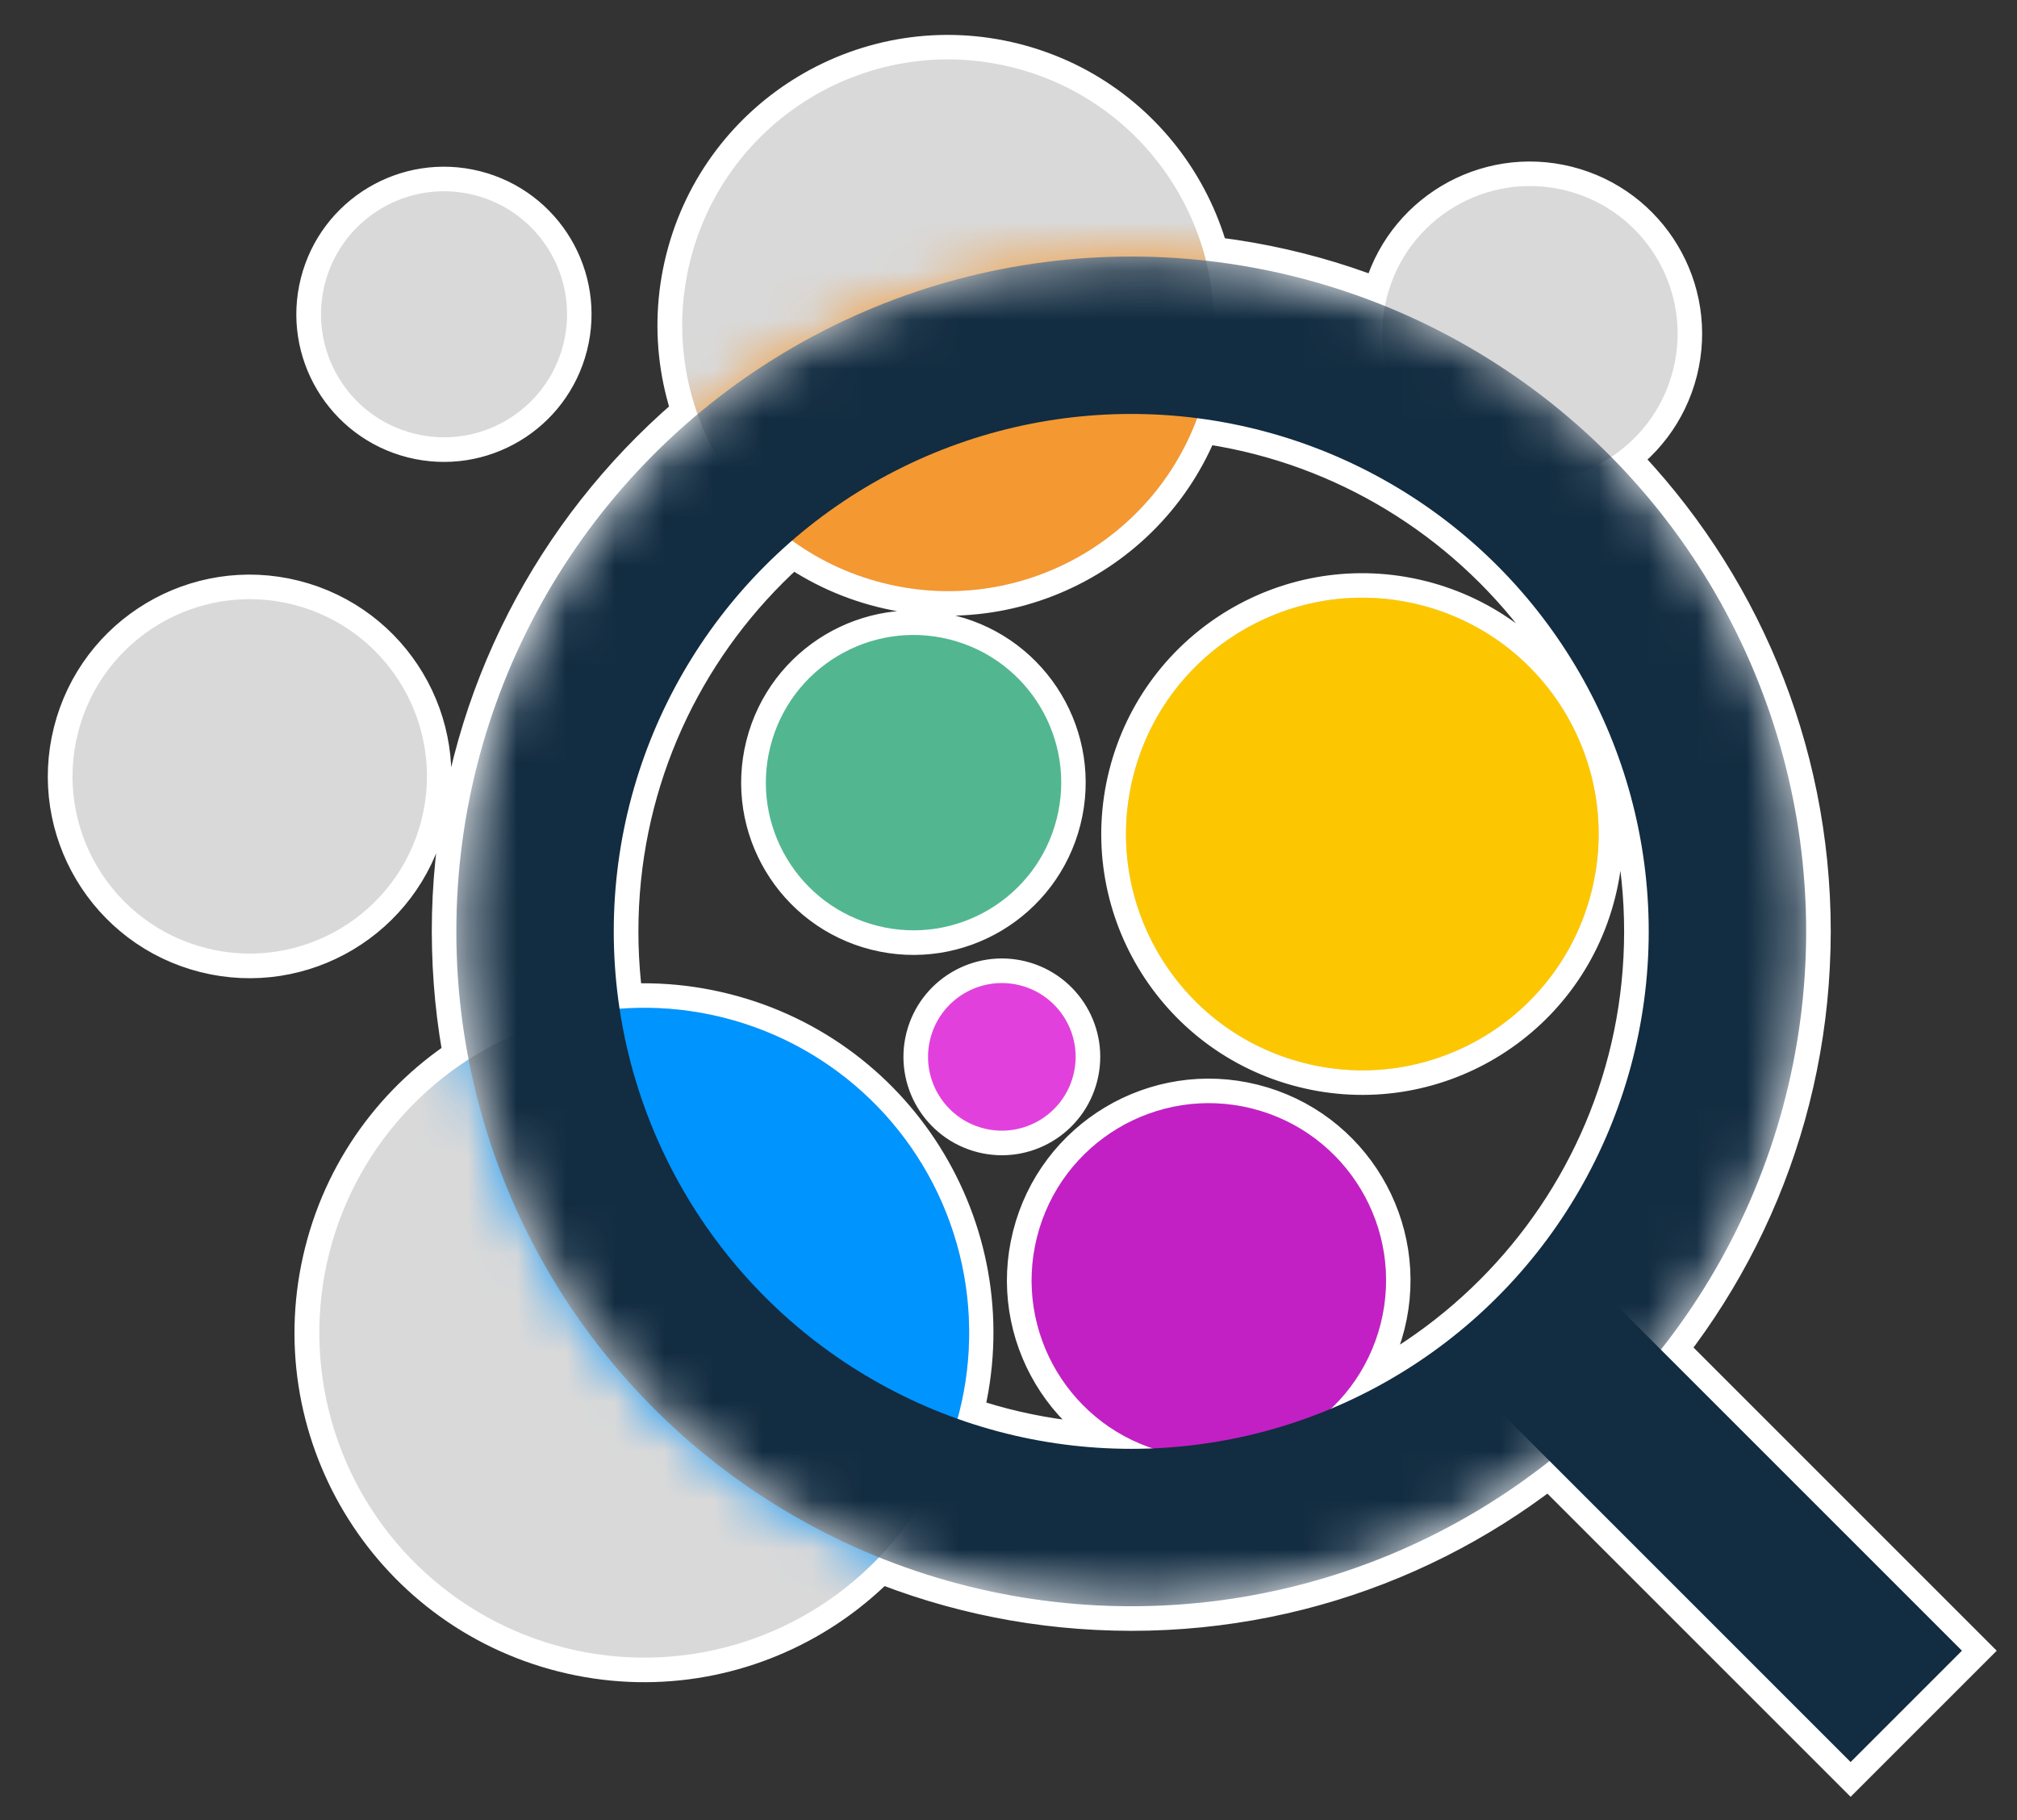 <svg width="41" height="37" viewBox="0 0 41 37" fill="none" xmlns="http://www.w3.org/2000/svg">
<rect x="0" y="0" width="41" height="37" fill="#333333" stroke="none"/>
<path d="M30.364 9.695C31.971 10.1 33.602 9.126 34.008 7.519C34.413 5.911 33.438 4.28 31.831 3.875C30.224 3.47 28.593 4.444 28.187 6.051C27.782 7.659 28.757 9.29 30.364 9.695Z" fill="white"/>
<path d="M26.515 21.611C29.086 22.26 31.697 20.701 32.345 18.129C32.993 15.558 31.434 12.947 28.863 12.299C26.291 11.651 23.681 13.21 23.032 15.781C22.384 18.353 23.943 20.963 26.515 21.611Z" fill="white"/>
<path d="M8.413 8.814C9.752 9.151 11.111 8.34 11.448 7.001C11.786 5.662 10.974 4.303 9.635 3.965C8.296 3.628 6.937 4.44 6.6 5.778C6.262 7.117 7.074 8.476 8.413 8.814Z" fill="white"/>
<path d="M23.689 29.522C25.618 30.008 27.576 28.838 28.062 26.91C28.548 24.981 27.379 23.023 25.45 22.537C23.522 22.051 21.564 23.22 21.078 25.149C20.591 27.078 21.761 29.035 23.689 29.522Z" fill="white"/>
<path d="M4.193 19.276C6.122 19.762 8.08 18.593 8.566 16.664C9.052 14.735 7.883 12.778 5.954 12.291C4.025 11.805 2.068 12.975 1.582 14.903C1.095 16.832 2.265 18.79 4.193 19.276Z" fill="white"/>
<path d="M17.947 11.851C20.84 12.581 23.777 10.827 24.506 7.934C25.235 5.041 23.481 2.104 20.588 1.375C17.695 0.645 14.759 2.399 14.029 5.292C13.3 8.185 15.054 11.122 17.947 11.851Z" fill="white"/>
<path d="M11.476 33.495C15.012 34.387 18.601 32.243 19.492 28.707C20.384 25.171 18.24 21.582 14.704 20.691C11.168 19.799 7.579 21.943 6.688 25.479C5.796 29.015 7.94 32.604 11.476 33.495Z" fill="white"/>
<path d="M39.881 33.557L37.618 35.82L29.602 27.804L31.865 25.541L39.881 33.557Z" fill="white"/>
<path d="M17.833 18.821C19.441 19.226 21.072 18.252 21.477 16.644C21.883 15.037 20.908 13.406 19.301 13C17.694 12.595 16.062 13.57 15.657 15.177C15.252 16.784 16.226 18.416 17.833 18.821Z" fill="white"/>
<path d="M26.515 21.611C29.086 22.26 31.697 20.701 32.345 18.129C32.993 15.558 31.434 12.947 28.863 12.299C26.291 11.651 23.681 13.21 23.032 15.781C22.384 18.353 23.943 20.963 26.515 21.611Z" fill="white"/>
<path d="M23.689 29.522C25.618 30.008 27.576 28.838 28.062 26.91C28.548 24.981 27.379 23.023 25.45 22.537C23.522 22.051 21.564 23.22 21.078 25.149C20.591 27.078 21.761 29.035 23.689 29.522Z" fill="white"/>
<path d="M17.947 11.851C20.84 12.581 23.777 10.827 24.506 7.934C25.235 5.041 23.481 2.104 20.588 1.375C17.695 0.645 14.759 2.399 14.029 5.292C13.3 8.185 15.054 11.122 17.947 11.851Z" fill="white"/>
<path d="M11.476 33.495C15.012 34.387 18.601 32.243 19.492 28.707C20.384 25.171 18.24 21.582 14.704 20.691C11.168 19.799 7.579 21.943 6.688 25.479C5.796 29.015 7.94 32.604 11.476 33.495Z" fill="white"/>
<path d="M19.998 22.939C20.801 23.142 21.617 22.655 21.819 21.851C22.022 21.048 21.535 20.233 20.732 20.03C19.928 19.828 19.113 20.315 18.91 21.118C18.708 21.921 19.195 22.736 19.998 22.939Z" fill="white"/>
<path d="M33.514 18.935C33.514 13.126 28.805 8.416 22.996 8.416C17.186 8.416 12.477 13.125 12.477 18.935C12.477 24.744 17.186 29.453 22.996 29.453V32.653L22.641 32.648C15.346 32.464 9.466 26.584 9.282 19.288L9.277 18.935C9.277 11.358 15.419 5.216 22.996 5.216L23.349 5.221C30.762 5.408 36.714 11.476 36.714 18.935L36.709 19.288C36.522 26.701 30.454 32.653 22.996 32.653V29.453C28.805 29.453 33.514 24.744 33.514 18.935Z" fill="white"/>
<path d="M22.996 29.453C17.186 29.453 12.477 24.744 12.477 18.935C12.477 13.125 17.186 8.416 22.996 8.416C28.805 8.416 33.514 13.126 33.514 18.935C33.514 24.744 28.805 29.453 22.996 29.453ZM22.996 29.453V32.653M22.996 32.653L22.641 32.648C15.346 32.464 9.466 26.584 9.282 19.288L9.277 18.935C9.277 11.358 15.419 5.216 22.996 5.216L23.349 5.221C30.762 5.408 36.714 11.476 36.714 18.935L36.709 19.288C36.522 26.701 30.454 32.653 22.996 32.653ZM30.364 9.695C31.971 10.1 33.602 9.126 34.008 7.519C34.413 5.911 33.438 4.28 31.831 3.875C30.224 3.47 28.593 4.444 28.187 6.051C27.782 7.659 28.757 9.29 30.364 9.695ZM26.515 21.611C29.086 22.26 31.697 20.701 32.345 18.129C32.993 15.558 31.434 12.947 28.863 12.299C26.291 11.651 23.681 13.21 23.032 15.781C22.384 18.353 23.943 20.963 26.515 21.611ZM8.413 8.814C9.752 9.151 11.111 8.34 11.448 7.001C11.786 5.662 10.974 4.303 9.635 3.965C8.296 3.628 6.937 4.44 6.6 5.778C6.262 7.117 7.074 8.476 8.413 8.814ZM23.689 29.522C25.618 30.008 27.576 28.838 28.062 26.91C28.548 24.981 27.379 23.023 25.45 22.537C23.522 22.051 21.564 23.22 21.078 25.149C20.591 27.078 21.761 29.035 23.689 29.522ZM4.193 19.276C6.122 19.762 8.08 18.593 8.566 16.664C9.052 14.735 7.883 12.778 5.954 12.291C4.025 11.805 2.068 12.975 1.582 14.903C1.095 16.832 2.265 18.79 4.193 19.276ZM17.947 11.851C20.84 12.581 23.777 10.827 24.506 7.934C25.235 5.041 23.481 2.104 20.588 1.375C17.695 0.645 14.759 2.399 14.029 5.292C13.3 8.185 15.054 11.122 17.947 11.851ZM11.476 33.495C15.012 34.387 18.601 32.243 19.492 28.707C20.384 25.171 18.24 21.582 14.704 20.691C11.168 19.799 7.579 21.943 6.688 25.479C5.796 29.015 7.94 32.604 11.476 33.495ZM39.881 33.557L37.618 35.82L29.602 27.804L31.865 25.541L39.881 33.557ZM17.833 18.821C19.441 19.226 21.072 18.252 21.477 16.644C21.883 15.037 20.908 13.406 19.301 13C17.694 12.595 16.062 13.57 15.657 15.177C15.252 16.784 16.226 18.416 17.833 18.821ZM19.998 22.939C20.801 23.142 21.617 22.655 21.819 21.851C22.022 21.048 21.535 20.233 20.732 20.03C19.928 19.828 19.113 20.315 18.91 21.118C18.708 21.921 19.195 22.736 19.998 22.939Z" stroke="white"/>
<circle cx="3.001" cy="3.001" r="3.001" transform="matrix(-0.244 0.97 0.97 0.244 28.921 3.141)" fill="#D9D9D9"/>
<circle cx="4.802" cy="4.802" r="4.802" transform="matrix(-0.244 0.97 0.97 0.244 24.206 11.125)" fill="#D9D9D9"/>
<circle cx="2.5" cy="2.5" r="2.5" transform="matrix(-0.244 0.97 0.97 0.244 7.211 3.354)" fill="#D9D9D9"/>
<circle cx="3.601" cy="3.601" r="3.601" transform="matrix(-0.244 0.97 0.97 0.244 21.958 21.657)" fill="#D9D9D9"/>
<circle cx="3.601" cy="3.601" r="3.601" transform="matrix(-0.244 0.97 0.97 0.244 2.462 11.411)" fill="#D9D9D9"/>
<circle cx="5.402" cy="5.402" r="5.402" transform="matrix(-0.244 0.97 0.97 0.244 15.35 0.054)" fill="#D9D9D9"/>
<circle cx="6.603" cy="6.603" r="6.603" transform="matrix(-0.244 0.97 0.97 0.244 8.302 19.077)" fill="#D9D9D9"/>
<path d="M39.881 33.557L37.618 35.82L29.602 27.804L31.865 25.541L39.881 33.557Z" fill="#122C41"/>
<mask id="mask0_168_138" style="mask-type:alpha" maskUnits="userSpaceOnUse" x="9" y="5" width="28" height="28">
<circle cx="23.062" cy="18.934" r="13.719" fill="#D9D9D9"/>
</mask>
<g mask="url(#mask0_168_138)">
<circle cx="3.001" cy="3.001" r="3.001" transform="matrix(-0.244 0.97 0.97 0.244 16.391 12.267)" fill="#52B791"/>
<circle cx="4.802" cy="4.802" r="4.802" transform="matrix(-0.244 0.97 0.97 0.244 24.206 11.125)" fill="#FCC700"/>
<circle cx="3.601" cy="3.601" r="3.601" transform="matrix(-0.244 0.97 0.97 0.244 21.958 21.657)" fill="#C220C5"/>
<circle cx="5.402" cy="5.402" r="5.402" transform="matrix(-0.244 0.97 0.97 0.244 15.35 0.054)" fill="#F49832"/>
<circle cx="6.603" cy="6.603" r="6.603" transform="matrix(-0.244 0.97 0.97 0.244 8.302 19.076)" fill="#0094FF"/>
<path d="M19.998 22.939C20.801 23.142 21.617 22.654 21.819 21.851C22.022 21.048 21.535 20.233 20.732 20.03C19.928 19.828 19.113 20.314 18.91 21.118C18.708 21.921 19.195 22.736 19.998 22.939Z" fill="#E240DD"/>
<circle cx="22.995" cy="18.934" r="12.119" stroke="#122C41" stroke-width="3.2"/>
</g>
</svg>
